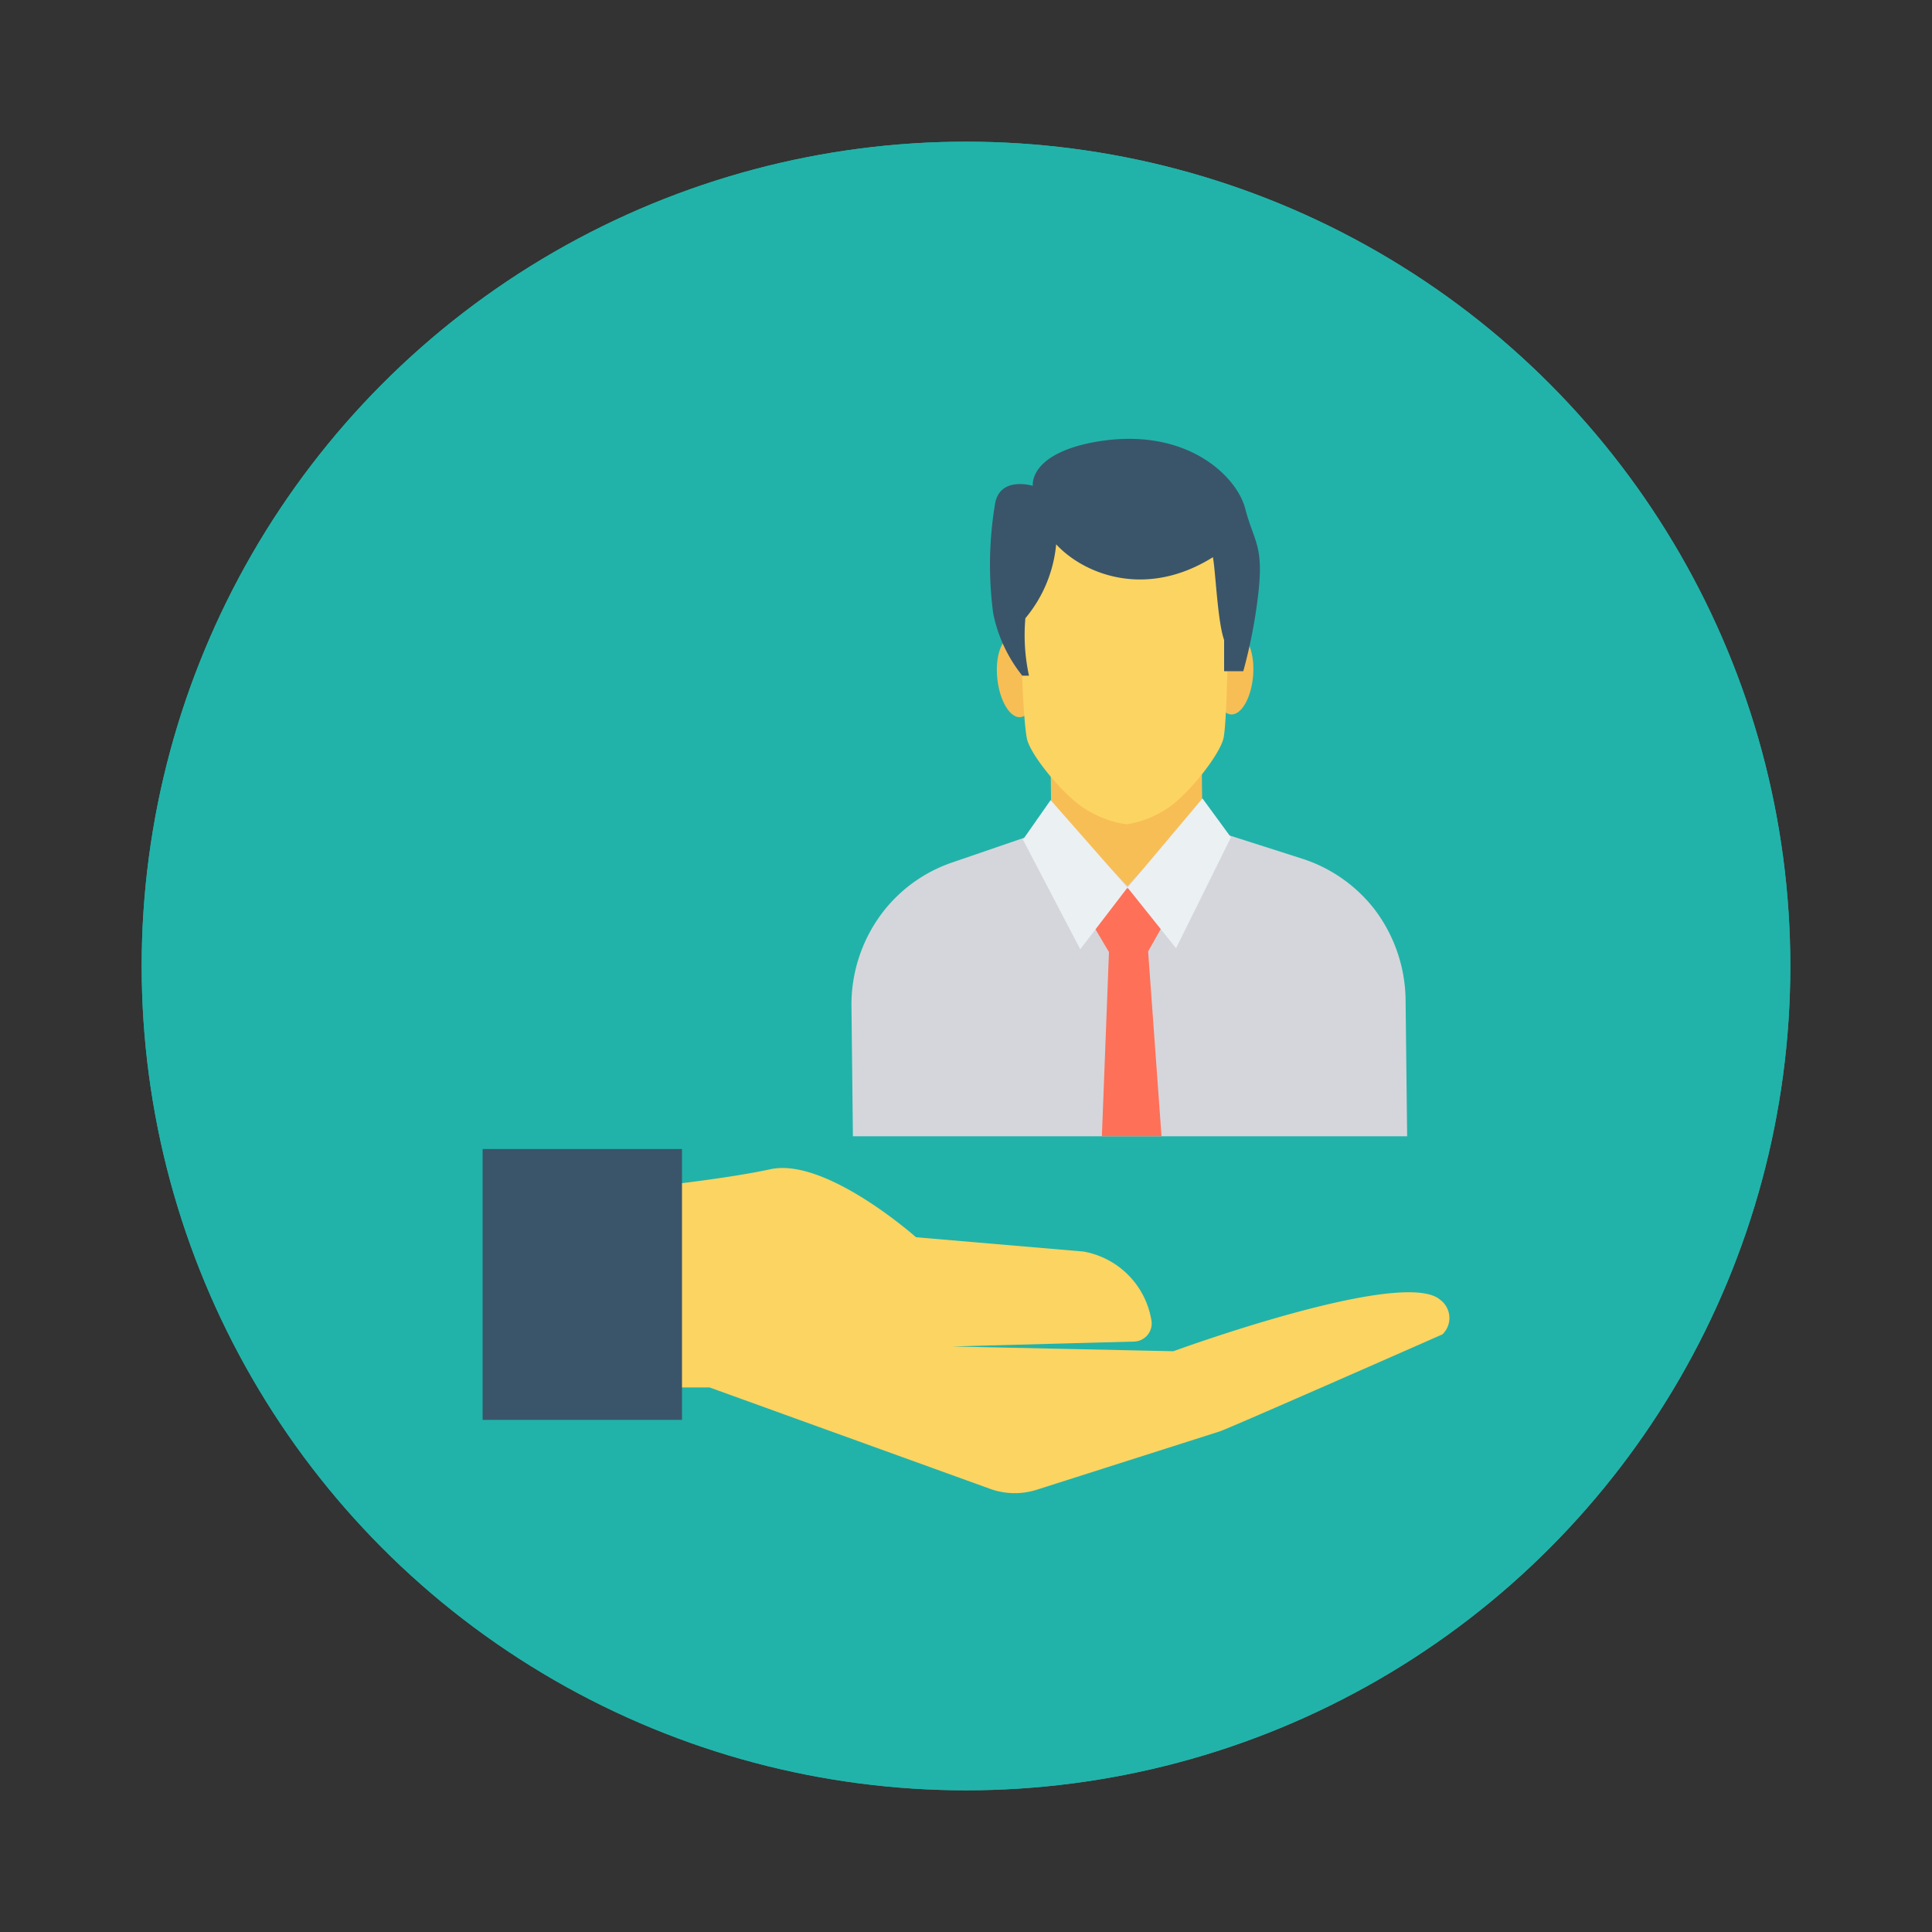 <svg id="Layer_1" height="512" viewBox="0 0 150 150" width="512" xmlns="http://www.w3.org/2000/svg" data-name="Layer 1"><rect x="0" y="0" width="150" height="150" fill="#333333" stroke="none"/><circle cx="75" cy="75" fill="#21b3a9" r="64"/><circle cx="75" cy="75" fill="#21b3a9" r="64"/><path d="m81.61 57.07h11.73v11.89h-11.73z" fill="#f7be56" transform="matrix(1 -.011 .011 1 -.69 .97)"/><path d="m109.25 88.22-.12-10.44a11.84 11.84 0 0 0 -2.42-7.19 11.61 11.61 0 0 0 -5.51-3.89l-5.63-1.8-2.23-.7-1.2-.4-4.6 5-4.73-4.89-1.19.42-2.21.75-5.59 1.92a11.48 11.48 0 0 0 -5 3.47 11.81 11.81 0 0 0 -2.71 7.82l.11 9.93z" fill="#d5d6db"/><path d="m86.1 73.92-.55 14.3h4.63l-1.04-14.35.98-1.74.38-.68-1.48-2.51-2.91.03-1.43 2.54.38.65z" fill="#fe7058"/><path d="m93.36 61.99-5.82 6.92 3.77 4.71 4.26-8.61z" fill="#ebf0f3"/><path d="m81.57 62.12 5.97 6.79-3.67 4.79-4.45-8.51z" fill="#ebf0f3"/><path d="m96.07 49.23c-.82-.06-1.59 1.3-1.73 3s.41 3.19 1.23 3.24 1.58-1.3 1.72-3-.41-3.19-1.22-3.24z" fill="#f7be56"/><path d="m78.58 49.42c.81-.07 1.62 1.27 1.79 3s-.34 3.19-1.15 3.26-1.61-1.27-1.79-3 .34-3.19 1.15-3.26z" fill="#f7be56"/><path d="m95 42.47-2.52-1.75-5.18 1.37-5.3-1.26-2.48 1.81-.18 5.06v4.43s.14 4 .39 5.22 2.69 4.22 4.33 5.33a8.12 8.12 0 0 0 3.43 1.32 8 8 0 0 0 3.31-1.35c1.62-1.15 4-4.19 4.21-5.42s.28-5.24.28-5.24l-.05-4.43z" fill="#fcd462"/><path d="m96.67 39.46c-.66-2.52-4.7-6.53-12-5.08-4.84 1-4.48 3.34-4.48 3.34s-2.63-.81-2.95 1.49a28.74 28.74 0 0 0 -.13 8.4 11.29 11.29 0 0 0 2.26 4.85h.52a14.84 14.84 0 0 1 -.28-4.46 10.44 10.44 0 0 0 2.39-5.74c2.13 2.31 6.95 4.27 12.17 1 .21 1.12.36 5 .87 6.43v2.42h1.49a39.88 39.88 0 0 0 1.2-6.35c.35-3.47-.4-3.76-1.06-6.3z" fill="#3a556a"/><path d="m111.81 100.91c-2.91-2.52-20.71 4-20.71 4l-17.16-.37 14.06-.38a1.41 1.41 0 0 0 1.38-1.73 6.49 6.49 0 0 0 -5.26-5.26l-13-1.11s-7-6.22-11.31-5.28-12.45 1.7-12.45 1.7l1.32 15.24h6.41l21.8 7.88a5.62 5.62 0 0 0 3.58.07l14.24-4.54c.74-.24 17.28-7.53 17.28-7.53a1.76 1.76 0 0 0 -.18-2.69z" fill="#fcd462"/><path d="m37.47 89.21h15.48v21.03h-15.48z" fill="#3a556a"/></svg>